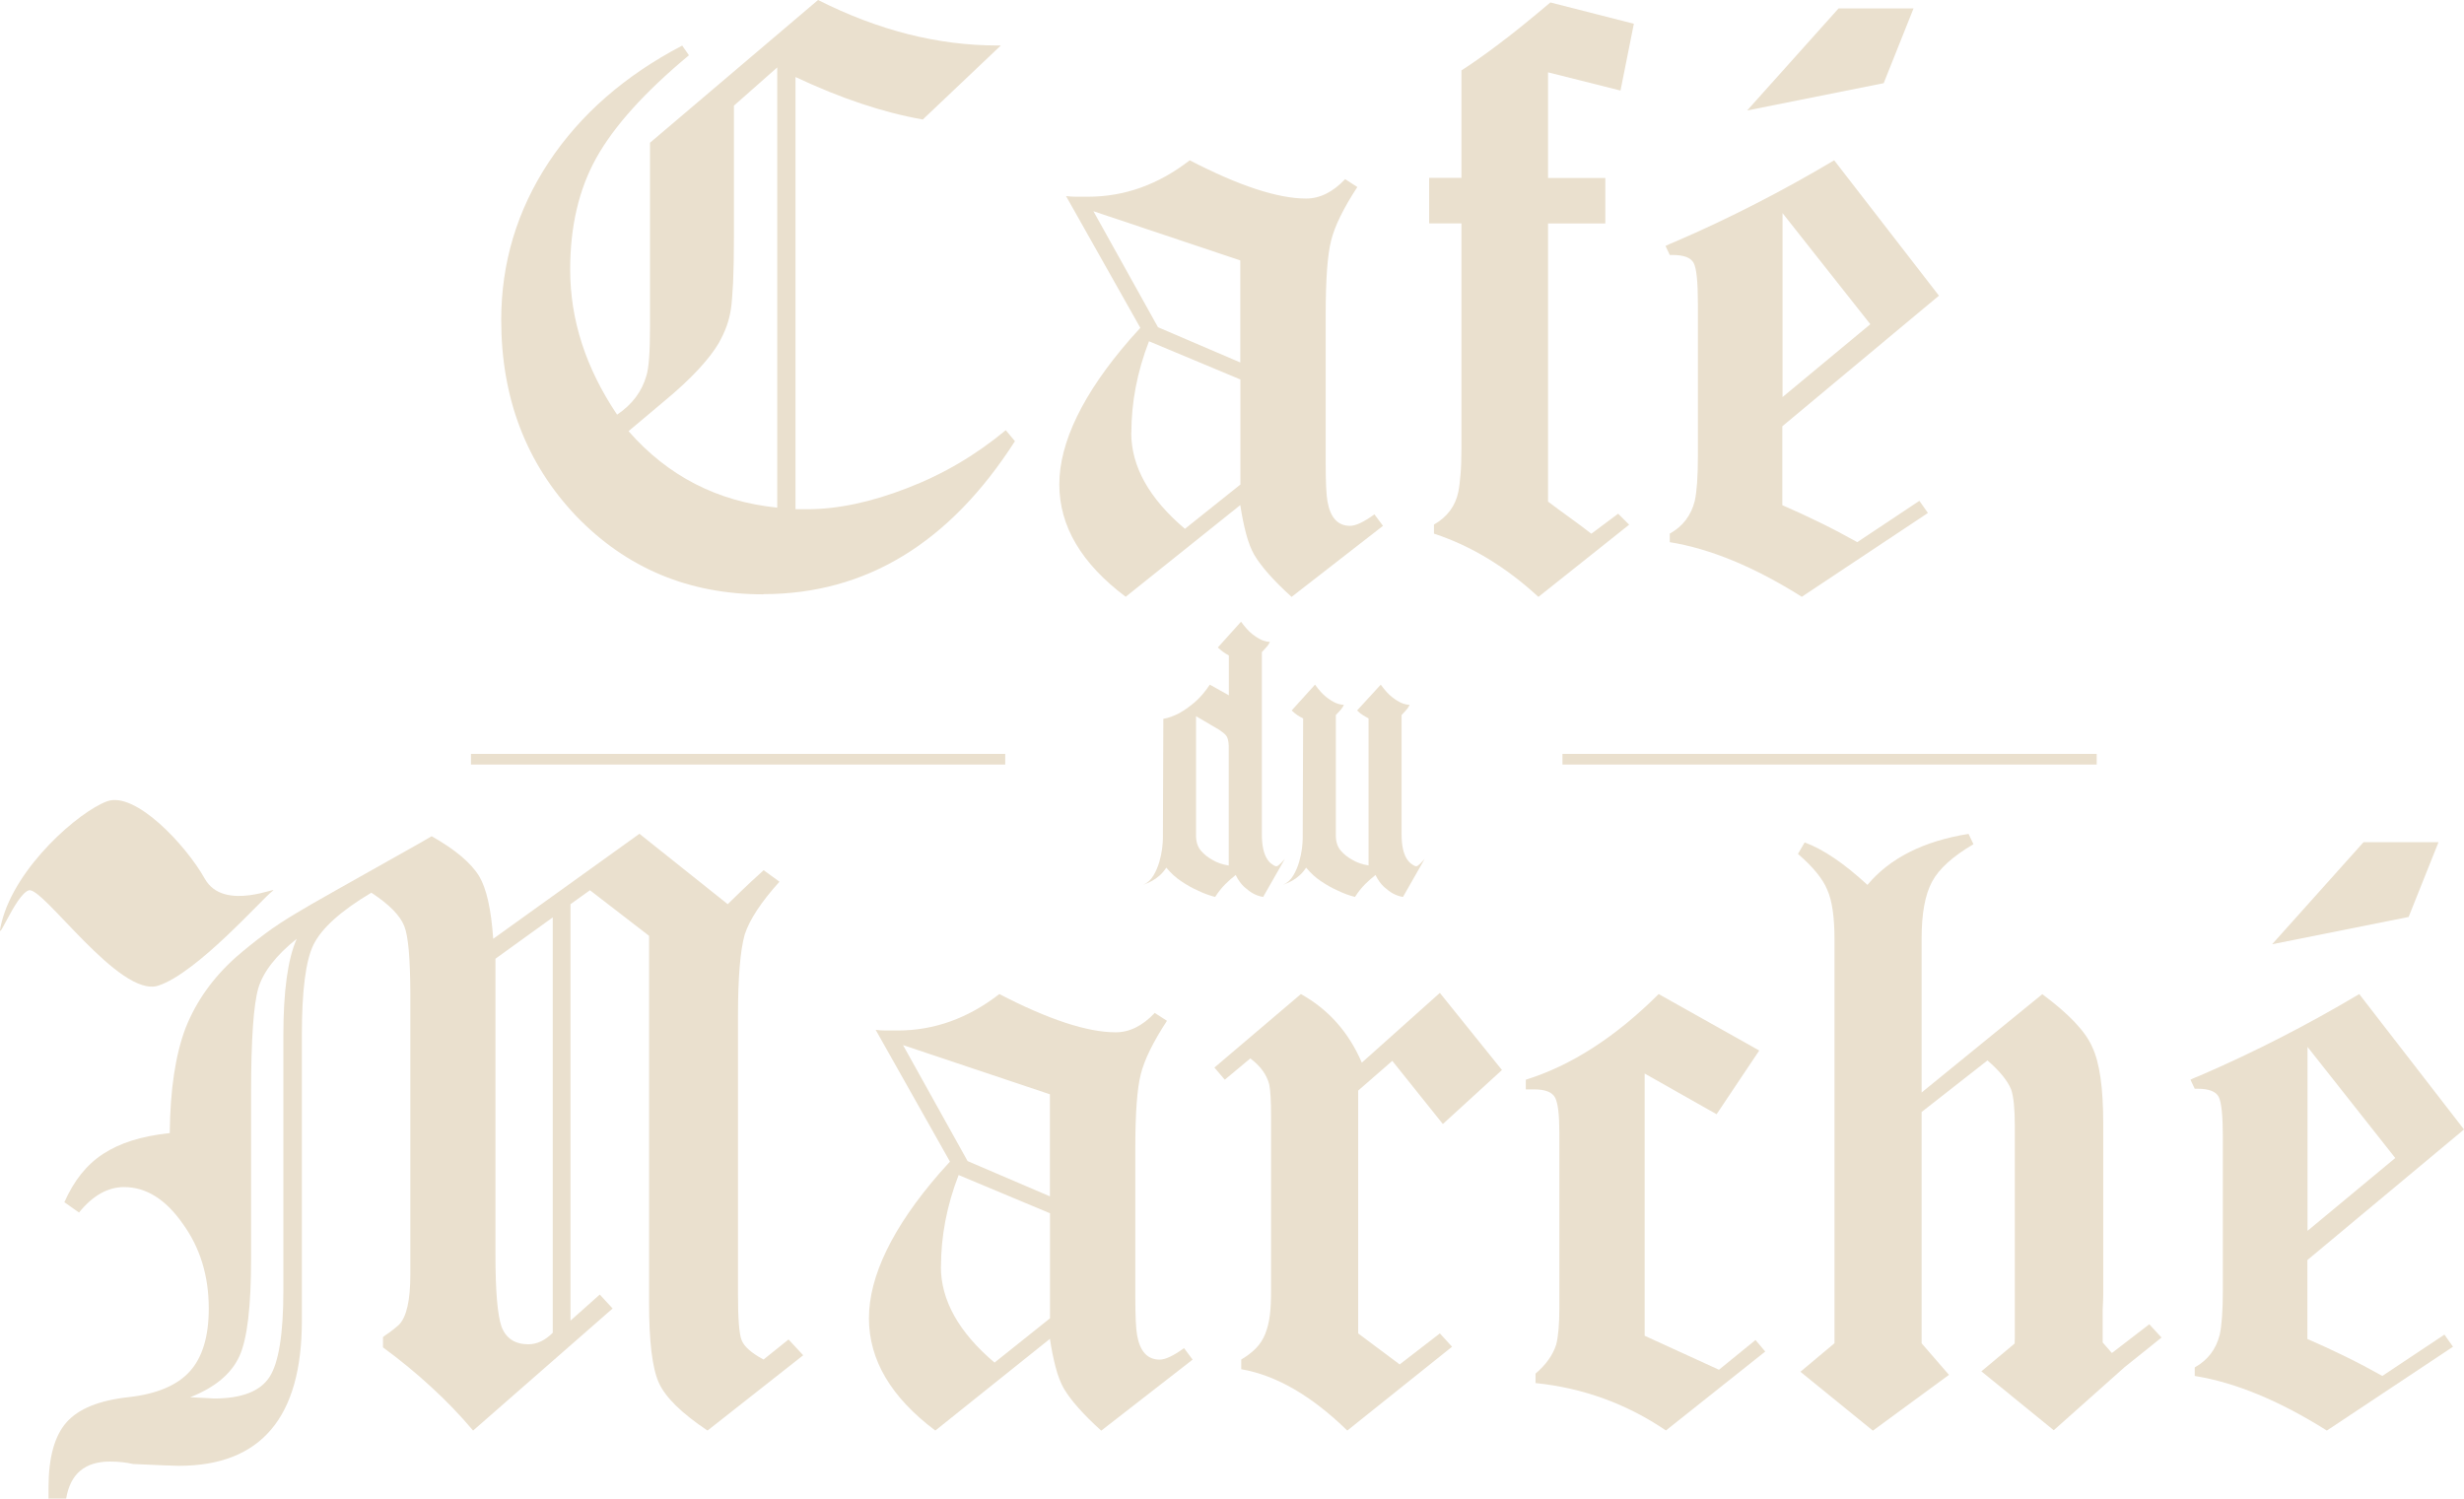 <svg width="194" height="118" viewBox="0 0 194 118" fill="none" xmlns="http://www.w3.org/2000/svg">
<g clip-path="url(#clip0_286_118)">
<path d="M60.091 46.797C54.242 46.797 49.327 44.743 45.363 40.633C41.432 36.49 39.463 31.341 39.463 25.194C39.463 20.698 40.709 16.555 43.208 12.764C45.7 9.007 49.201 5.946 53.712 3.589L54.242 4.353C50.791 7.221 48.359 9.913 46.953 12.429C45.582 14.886 44.892 17.813 44.892 21.227C44.892 25.177 46.12 28.984 48.586 32.649C49.773 31.852 50.539 30.829 50.892 29.588C51.086 28.984 51.178 27.693 51.178 25.713V11.238L64.409 0C69.138 2.39 73.843 3.581 78.514 3.581H78.8L72.656 9.41C69.551 8.865 66.21 7.749 62.633 6.064V40.096H63.542C65.94 40.096 68.583 39.543 71.461 38.419C74.272 37.337 76.847 35.819 79.187 33.874L79.911 34.737C74.76 42.772 68.162 46.781 60.099 46.781L60.091 46.797ZM57.785 18.736C57.785 20.17 57.76 21.352 57.718 22.275C57.667 23.197 57.617 23.885 57.549 24.33C57.482 24.774 57.373 25.219 57.213 25.672C57.053 26.116 56.842 26.561 56.59 27.013C56.236 27.617 55.706 28.313 54.983 29.093C54.259 29.873 53.341 30.729 52.222 31.651L49.487 33.949C52.584 37.488 56.489 39.493 61.194 39.971V5.309L57.785 8.32V18.744V18.736Z" fill="#EAE0CE"/>
<path d="M98.755 43.694C98.502 43.25 98.284 42.688 98.107 42.017C97.93 41.346 97.778 40.6 97.652 39.769L88.63 46.99C85.146 44.374 83.404 41.43 83.404 38.142C83.404 34.855 85.255 30.989 88.967 26.72L89.783 25.814L83.934 15.44C84.186 15.473 84.464 15.49 84.75 15.49H85.659C88.538 15.49 91.206 14.534 93.671 12.622C97.543 14.626 100.598 15.633 102.837 15.633C103.922 15.633 104.949 15.121 105.908 14.106L106.868 14.727C105.782 16.387 105.092 17.788 104.806 18.937C104.52 20.052 104.377 21.981 104.377 24.724V36.482C104.377 38.008 104.427 39.015 104.52 39.493C104.747 40.767 105.336 41.405 106.296 41.405C106.742 41.405 107.381 41.103 108.214 40.499L108.888 41.405L101.692 46.999C100.286 45.724 99.31 44.625 98.763 43.703L98.755 43.694ZM91.172 25.764L97.652 28.54V20.505L86.088 16.631L91.172 25.764ZM89.068 34.083C89.068 36.725 90.473 39.249 93.293 41.64L97.661 38.151V29.881L90.465 26.871C89.539 29.261 89.076 31.668 89.076 34.092L89.068 34.083Z" fill="#EAE0CE"/>
<path d="M112.902 42.017V41.304C113.954 40.7 114.594 39.837 114.821 38.721C114.888 38.402 114.939 37.966 114.989 37.404C115.04 36.851 115.065 36.155 115.065 35.325V17.587H112.523V14.006H115.065V5.544C115.865 5.032 116.849 4.344 118.011 3.464C119.181 2.591 120.527 1.493 122.067 0.193L128.64 1.87L127.588 7.129L121.882 5.695V14.014H126.393V17.595H121.882V39.493C122.429 39.904 122.985 40.323 123.565 40.734C124.138 41.145 124.718 41.581 125.291 42.025L127.403 40.449L128.27 41.313L121.125 46.999C118.566 44.642 115.831 42.981 112.919 42.025L112.902 42.017Z" fill="#EAE0CE"/>
<path d="M131.468 42.688V42.017C132.495 41.447 133.151 40.583 133.438 39.434C133.597 38.704 133.682 37.539 133.682 35.945V23.902C133.682 22.183 133.572 21.118 133.345 20.698C133.118 20.287 132.579 20.078 131.712 20.078H131.468L131.132 19.365C131.258 19.298 131.376 19.247 131.493 19.197C131.603 19.147 131.737 19.096 131.897 19.029C134.044 18.107 136.148 17.109 138.226 16.044C140.305 14.979 142.367 13.838 144.412 12.622L152.66 23.281L140.33 33.563V39.778C141.357 40.222 142.35 40.684 143.326 41.162C144.303 41.64 145.271 42.151 146.23 42.688L151.12 39.434L151.793 40.39L141.862 46.99C138.117 44.634 134.649 43.2 131.451 42.688H131.468ZM150.657 0.671L148.309 6.55L137.561 8.697L144.757 0.663H150.657V0.671ZM140.347 16.782V31.265L147.257 25.529L140.347 16.782Z" fill="#EAE0CE"/>
<path d="M83.766 109.345C83.513 108.9 83.294 108.339 83.118 107.668C82.941 106.997 82.789 106.25 82.663 105.42L73.641 112.641C70.157 110.024 68.415 107.081 68.415 103.793C68.415 100.505 70.266 96.639 73.978 92.37L74.794 91.465L68.945 81.09C69.197 81.124 69.475 81.141 69.761 81.141H70.67C73.548 81.141 76.216 80.185 78.682 78.272C82.554 80.277 85.609 81.283 87.847 81.283C88.933 81.283 89.96 80.772 90.919 79.757L91.879 80.377C90.793 82.038 90.103 83.439 89.817 84.588C89.531 85.703 89.388 87.632 89.388 90.374V102.132C89.388 103.659 89.438 104.665 89.531 105.143C89.758 106.418 90.347 107.055 91.306 107.055C91.752 107.055 92.392 106.753 93.225 106.15L93.899 107.055L86.703 112.649C85.297 111.375 84.321 110.276 83.774 109.353L83.766 109.345ZM76.183 91.423L82.663 94.199V86.164L71.099 82.29L76.183 91.423ZM74.079 99.734C74.079 102.376 75.484 104.9 78.304 107.29L82.671 103.801V95.532L75.476 92.521C74.55 94.912 74.087 97.319 74.087 99.742L74.079 99.734Z" fill="#EAE0CE"/>
<path d="M107.221 83.673L113.365 78.18L118.255 84.252L113.601 88.504L109.62 83.531L106.935 85.871V104.992L110.201 107.433L113.365 104.992L114.325 106.041L106.077 112.641C103.266 109.898 100.48 108.288 97.728 107.81V107.047C98.208 106.762 98.595 106.46 98.906 106.141C99.209 105.823 99.453 105.445 99.622 105.017C99.79 104.59 99.916 104.095 99.984 103.533C100.051 102.979 100.076 102.317 100.076 101.545V87.875C100.076 86.668 100.026 85.837 99.933 85.393C99.739 84.629 99.243 83.942 98.443 83.338L96.432 85.015L95.615 84.059L102.424 78.272C104.596 79.48 106.195 81.283 107.221 83.673Z" fill="#EAE0CE"/>
<path d="M120.898 108.917V108.154C121.731 107.45 122.269 106.686 122.53 105.856C122.69 105.219 122.774 104.263 122.774 102.988V89.217C122.774 87.783 122.665 86.852 122.438 86.424C122.21 85.997 121.672 85.778 120.805 85.778H120.132V85.015C123.709 83.9 127.201 81.652 130.593 78.272L138.512 82.717L135.154 87.733L129.49 84.529V105.177L135.34 107.852L138.218 105.512L138.984 106.418L131.165 112.633C128.06 110.527 124.643 109.286 120.898 108.9V108.917Z" fill="#EAE0CE"/>
<path d="M172.8 108.339V107.668C173.827 107.097 174.483 106.234 174.769 105.085C174.929 104.355 175.013 103.189 175.013 101.596V89.553C175.013 87.833 174.904 86.768 174.677 86.349C174.449 85.938 173.911 85.728 173.044 85.728H172.8L172.463 85.015C172.589 84.948 172.707 84.898 172.825 84.848C172.934 84.797 173.069 84.747 173.237 84.68C175.375 83.757 177.488 82.759 179.566 81.694C181.645 80.629 183.707 79.489 185.752 78.273L194 88.932L181.67 99.214V105.429C182.697 105.873 183.69 106.334 184.666 106.812C185.643 107.29 186.611 107.802 187.57 108.339L192.46 105.085L193.133 106.041L183.202 112.641C179.457 110.284 175.989 108.85 172.791 108.339H172.8ZM191.989 66.322L189.64 72.201L178.893 74.348L186.089 66.313H191.989V66.322ZM181.679 82.432V96.916L188.588 91.18L181.679 82.432Z" fill="#EAE0CE"/>
<path d="M62.086 105.47L60.116 107.047C59.157 106.535 58.585 106.024 58.391 105.521C58.197 105.043 58.105 103.835 58.105 101.889V79.992C58.105 76.964 58.282 74.826 58.635 73.584C59.022 72.402 59.931 71.018 61.37 69.425L60.125 68.519C59.418 69.156 58.837 69.701 58.374 70.146C57.911 70.59 57.549 70.943 57.297 71.194L50.345 65.651L38.832 73.92C38.672 71.597 38.302 69.953 37.73 68.997C37.09 67.949 35.844 66.892 33.984 65.844L33.075 66.372C30.357 67.898 28.194 69.123 26.578 70.028C24.962 70.934 23.902 71.555 23.388 71.865C22.463 72.41 21.604 72.972 20.822 73.559C20.039 74.146 19.29 74.75 18.591 75.354C16.765 76.981 15.444 78.843 14.61 80.948C13.811 83.053 13.399 85.804 13.365 89.217C12.212 89.343 11.21 89.544 10.369 89.812C9.519 90.081 8.77 90.433 8.113 90.861C7.457 91.289 6.884 91.817 6.388 92.438C5.891 93.058 5.454 93.796 5.067 94.66L6.22 95.474C7.305 94.132 8.492 93.469 9.771 93.469C11.496 93.469 13.037 94.425 14.375 96.337C15.747 98.216 16.437 100.447 16.437 103.03C16.437 105.227 15.94 106.879 14.947 107.978C13.954 109.077 12.355 109.756 10.15 110.008C7.819 110.259 6.177 110.922 5.235 111.995C4.292 113.06 3.821 114.771 3.821 117.136V118H5.21C5.529 116.054 6.682 115.081 8.66 115.081C9.333 115.081 9.939 115.149 10.486 115.274C12.498 115.367 13.701 115.417 14.08 115.417C20.544 115.417 23.767 111.609 23.767 103.994V81.476C23.767 78.004 24.07 75.647 24.676 74.398C25.316 73.09 26.831 71.723 29.238 70.288C30.643 71.211 31.51 72.092 31.83 72.922C32.141 73.677 32.301 75.463 32.309 78.272V100.355C32.309 102.393 32.007 103.718 31.401 104.321C31.114 104.573 30.862 104.774 30.66 104.917C30.45 105.059 30.281 105.177 30.155 105.278V106.091C31.502 107.081 32.764 108.112 33.942 109.202C35.129 110.284 36.231 111.433 37.25 112.641L48.233 103.03L47.223 101.931L44.917 103.986V71.194L46.449 70.096L51.103 73.685V102.56C51.103 105.621 51.355 107.726 51.869 108.867C52.382 110.016 53.661 111.274 55.706 112.641L63.239 106.712L62.086 105.47ZM22.311 81.526V101.604C22.311 105.043 21.941 107.324 21.209 108.439C20.476 109.555 19.02 110.117 16.841 110.117C16.874 110.117 16.731 110.117 16.411 110.091C16.092 110.075 15.612 110.049 14.972 110.016C16.925 109.253 18.221 108.171 18.86 106.762C19.466 105.42 19.77 102.871 19.77 99.113V86.013C19.77 81.837 19.963 79.094 20.342 77.794C20.729 76.52 21.73 75.228 23.363 73.92C22.656 75.513 22.311 78.046 22.311 81.518V81.526ZM43.52 85.46V104.942C42.914 105.546 42.274 105.848 41.601 105.848C40.549 105.848 39.842 105.387 39.488 104.464C39.169 103.541 39.009 101.663 39.009 98.82V75.488L43.52 72.234V85.443V85.46Z" fill="#EAE0CE"/>
<path d="M100.438 68.2C100.438 68.2 100.539 68.234 100.615 68.167C100.69 68.108 100.775 68.041 100.859 67.957C100.943 67.873 101.035 67.764 101.162 67.63L99.453 70.624C99.192 70.582 98.931 70.498 98.671 70.356C98.452 70.238 98.216 70.062 97.964 69.836C97.711 69.609 97.484 69.29 97.29 68.896C97.013 69.114 96.735 69.358 96.466 69.626C96.196 69.894 95.927 70.23 95.674 70.624C95.212 70.507 94.757 70.339 94.294 70.112C93.89 69.936 93.469 69.701 93.032 69.408C92.594 69.123 92.19 68.754 91.828 68.318C91.668 68.561 91.492 68.77 91.29 68.947C91.088 69.123 90.886 69.265 90.692 69.366C90.473 69.483 90.246 69.584 90.002 69.668C90.339 69.525 90.608 69.29 90.81 68.947C91.012 68.611 91.163 68.251 91.273 67.882C91.382 67.513 91.458 67.152 91.5 66.808C91.542 66.456 91.559 66.196 91.559 66.02L91.593 57.138V56.602C92.013 56.526 92.434 56.375 92.855 56.149C93.217 55.947 93.604 55.679 94.025 55.327C94.446 54.974 94.858 54.505 95.254 53.909L96.752 54.748V51.611C96.449 51.452 96.163 51.242 95.885 50.982L97.711 48.953C98.031 49.389 98.326 49.716 98.595 49.926C98.864 50.135 99.108 50.286 99.327 50.387C99.571 50.488 99.79 50.538 99.984 50.538C99.941 50.639 99.891 50.731 99.832 50.806C99.773 50.89 99.697 50.974 99.622 51.058C99.537 51.15 99.453 51.242 99.352 51.343V65.668C99.352 66.129 99.386 66.506 99.453 66.816C99.521 67.127 99.613 67.378 99.723 67.563C99.832 67.756 99.95 67.898 100.084 67.999C100.211 68.1 100.329 68.167 100.43 68.209L100.438 68.2ZM96.743 58.715C96.726 58.312 96.651 58.044 96.533 57.91C96.415 57.767 96.23 57.625 95.994 57.465L94.168 56.392V65.785C94.168 66.28 94.294 66.682 94.555 66.984C94.816 67.286 95.119 67.521 95.456 67.705C95.817 67.924 96.247 68.074 96.743 68.15V58.732V58.715Z" fill="#EAE0CE"/>
<path d="M111.446 68.2C111.446 68.2 111.547 68.234 111.623 68.167C111.699 68.108 111.783 68.041 111.867 67.957C111.951 67.873 112.044 67.764 112.17 67.63L110.462 70.624C110.201 70.582 109.94 70.498 109.679 70.356C109.46 70.238 109.224 70.062 108.972 69.836C108.719 69.609 108.492 69.29 108.299 68.896C108.021 69.114 107.743 69.358 107.474 69.626C107.205 69.894 106.935 70.23 106.683 70.624C106.22 70.507 105.765 70.339 105.302 70.112C104.899 69.936 104.478 69.701 104.04 69.408C103.602 69.123 103.198 68.754 102.837 68.318C102.677 68.561 102.5 68.77 102.298 68.947C102.096 69.123 101.894 69.265 101.7 69.366C101.482 69.483 101.254 69.584 101.01 69.668C101.347 69.525 101.616 69.29 101.818 68.947C102.02 68.611 102.172 68.251 102.281 67.882C102.39 67.513 102.466 67.152 102.508 66.808C102.55 66.456 102.567 66.196 102.567 66.02L102.601 56.568C102.441 56.492 102.29 56.4 102.155 56.316C102.012 56.224 101.86 56.098 101.7 55.939L103.535 53.909C103.855 54.346 104.149 54.673 104.419 54.882C104.688 55.092 104.932 55.243 105.151 55.343C105.395 55.444 105.614 55.495 105.807 55.495C105.765 55.595 105.715 55.687 105.656 55.763C105.597 55.847 105.521 55.931 105.446 56.014C105.37 56.098 105.277 56.199 105.176 56.3V65.776C105.176 66.271 105.302 66.674 105.563 66.976C105.824 67.278 106.127 67.513 106.464 67.697C106.826 67.915 107.255 68.066 107.752 68.142V56.568C107.608 56.492 107.465 56.4 107.314 56.316C107.162 56.224 107.011 56.098 106.851 55.939L108.711 53.909C109.031 54.346 109.325 54.673 109.595 54.882C109.864 55.092 110.108 55.243 110.327 55.343C110.571 55.444 110.79 55.495 110.983 55.495C110.941 55.595 110.891 55.687 110.832 55.763C110.773 55.838 110.697 55.931 110.621 56.014C110.537 56.107 110.453 56.199 110.352 56.3V65.659C110.352 66.12 110.386 66.498 110.453 66.808C110.52 67.118 110.613 67.37 110.722 67.555C110.832 67.747 110.95 67.89 111.084 67.991C111.211 68.091 111.328 68.158 111.429 68.2H111.446Z" fill="#EAE0CE"/>
<path d="M167.262 107.659L170.182 105.319L169.223 104.271L166.277 106.535L165.553 105.705V103.055C165.57 102.686 165.596 102.325 165.596 101.94V88.462C165.596 85.661 165.309 83.648 164.729 82.441C164.215 81.233 162.902 79.841 160.798 78.281L151.297 86.022V73.878C151.297 71.932 151.566 70.456 152.113 69.433C152.66 68.41 153.746 67.428 155.378 66.472L154.991 65.659C151.44 66.229 148.789 67.571 147.03 69.676C145.203 67.99 143.562 66.875 142.089 66.33L141.559 67.236C142.746 68.259 143.512 69.198 143.865 70.053C144.252 70.917 144.437 72.217 144.437 73.97V105.764L141.753 108.011L147.459 112.649L153.451 108.255L151.297 105.772V87.556L156.481 83.497C157.44 84.328 158.063 85.091 158.349 85.795C158.543 86.365 158.635 87.338 158.635 88.714V105.017C158.635 105.286 158.635 105.529 158.619 105.789L156.001 107.978L158.282 109.831L158.534 110.041L158.669 110.15L161.699 112.616L167.237 107.684L167.262 107.659Z" fill="#EAE0CE"/>
<path d="M0.126 72.628C-0.463 74.968 1.178 70.456 2.264 70.104C3.35 69.752 9.401 78.6 12.456 77.61C15.519 76.62 20.704 70.7 21.444 70.171C22.185 69.643 17.632 71.882 16.125 69.19C14.61 66.498 10.638 62.288 8.433 63.093C6.228 63.898 1.229 68.225 0.126 72.628Z" fill="#EAE0CE"/>
<path d="M79.145 59.361H37.081V60.199H79.145V59.361Z" fill="#EAE0CE"/>
<path d="M165.082 59.361H123.018V60.199H165.082V59.361Z" fill="#EAE0CE"/>
</g>
<defs>
<clipPath id="clip0_286_118">
<rect width="194" height="118" fill="white"/>
</clipPath>
</defs>
</svg>
